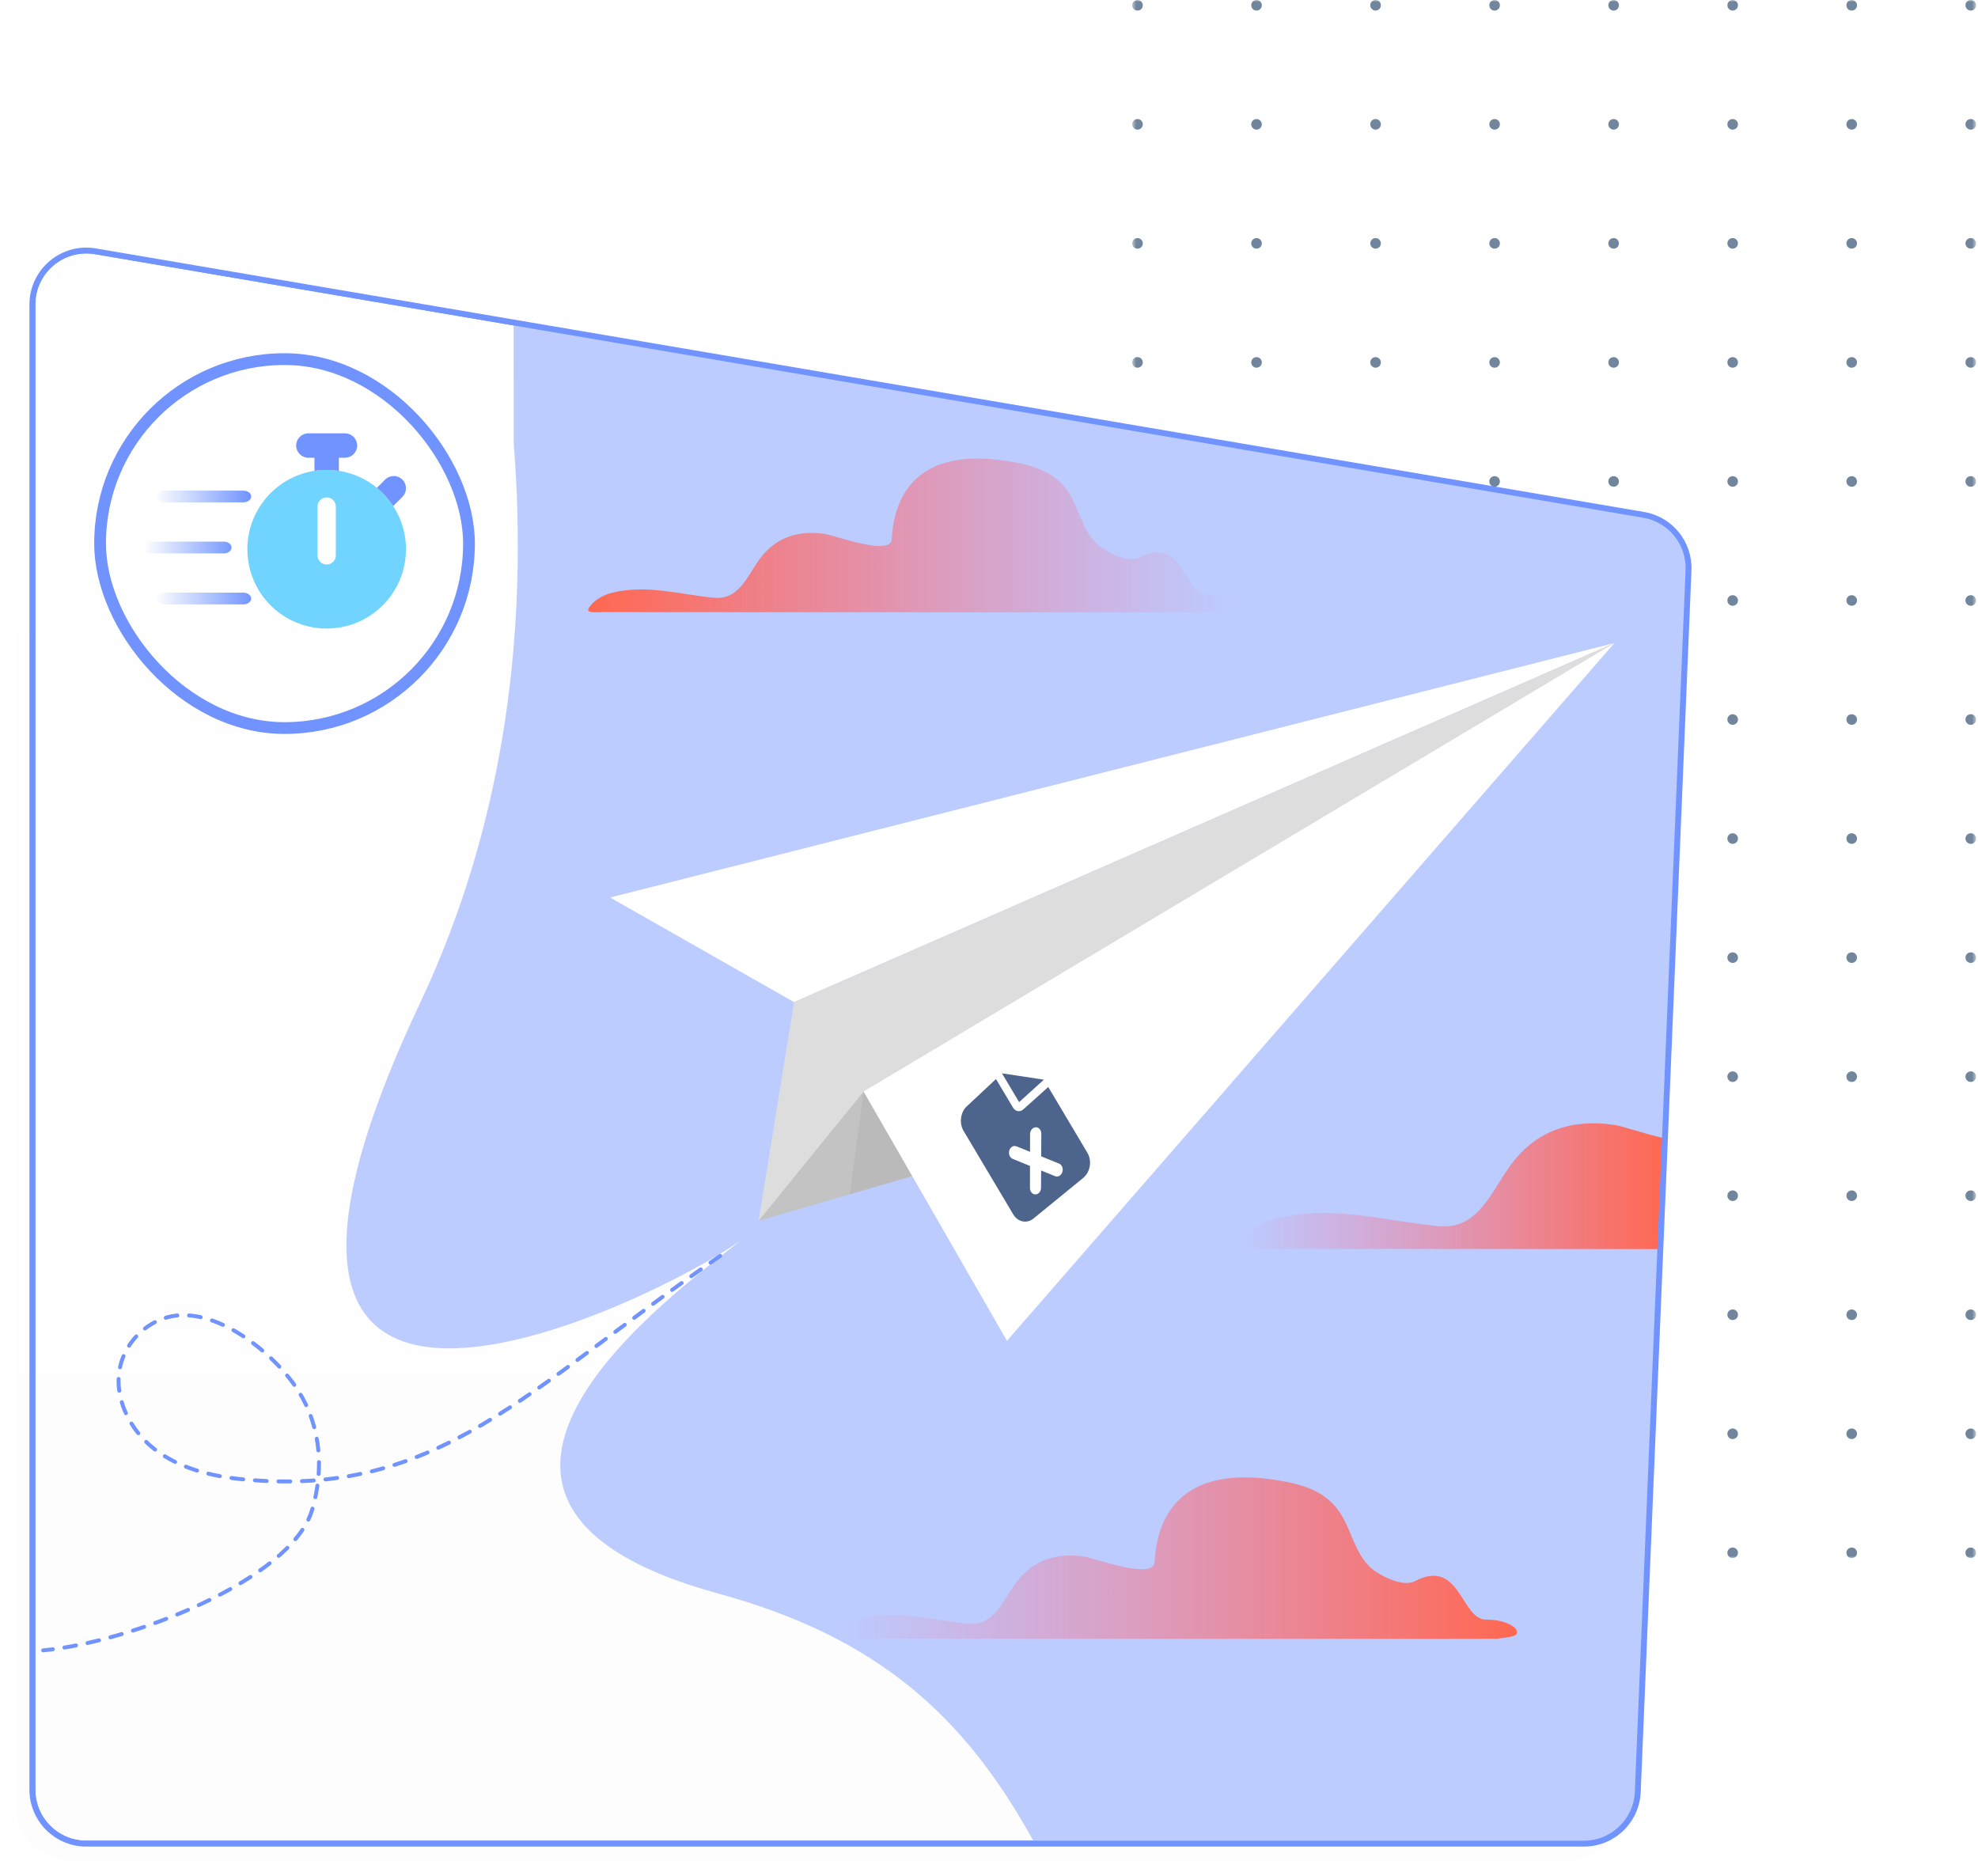 <svg width="504" height="478" viewBox="0 0 504 478" fill="none" xmlns="http://www.w3.org/2000/svg">
<g filter="url(#filter0_d_52_1139)">
<path d="M430.49 145.32L417.56 456.58C417.25 464.08 411.08 470 403.57 470H22C14.27 470 8 463.74 8 456V77.59C8 68.92 15.8 62.33 24.35 63.79L130.87 81.92L310.18 112.44L418.85 130.94C425.8 132.12 430.78 138.28 430.49 145.32Z" fill="url(#paint0_linear_52_1139)"/>
</g>
<path d="M429.99 145.29L417.06 456.56C416.76 463.79 410.81 469.5 403.57 469.5H22C14.54 469.5 8.5 463.46 8.5 456V77.58C8.5 69.22 16.02 62.87 24.27 64.27L418.77 131.42C425.47 132.56 430.28 138.5 429.99 145.29Z" stroke="#7093FF"/>
<mask id="mask0_52_1139" style="mask-type:luminance" maskUnits="userSpaceOnUse" x="288" y="0" width="216" height="397">
<path d="M503.5 0H288.49V397H503.5V0Z" fill="white"/>
</mask>
<g mask="url(#mask0_52_1139)">
<path d="M502.15 2.7C501.41 2.7 500.8 2.1 500.8 1.35C500.8 0.6 501.4 0 502.15 0C502.9 0 503.5 0.6 503.5 1.35C503.5 2.1 502.9 2.7 502.15 2.7Z" fill="#71869D"/>
<path d="M471.82 2.7C471.07 2.7 470.47 2.1 470.47 1.35C470.47 0.6 471.07 0 471.82 0C472.57 0 473.17 0.6 473.17 1.35C473.17 2.1 472.57 2.7 471.82 2.7Z" fill="#71869D"/>
<path d="M441.49 2.7C440.75 2.7 440.14 2.1 440.14 1.35C440.14 0.6 440.74 0 441.49 0C442.24 0 442.84 0.6 442.84 1.35C442.84 2.1 442.24 2.7 441.49 2.7Z" fill="#71869D"/>
<path d="M411.16 2.7C410.42 2.7 409.81 2.1 409.81 1.35C409.81 0.6 410.41 0 411.16 0C411.91 0 412.51 0.6 412.51 1.35C412.51 2.1 411.91 2.7 411.16 2.7Z" fill="#71869D"/>
<path d="M380.83 2.7C380.09 2.7 379.48 2.1 379.48 1.35C379.48 0.6 380.08 0 380.83 0C381.58 0 382.18 0.6 382.18 1.35C382.18 2.1 381.58 2.7 380.83 2.7Z" fill="#71869D"/>
<path d="M350.5 2.7C349.76 2.7 349.15 2.1 349.15 1.35C349.15 0.6 349.75 0 350.5 0C351.25 0 351.85 0.6 351.85 1.35C351.85 2.1 351.25 2.7 350.5 2.7Z" fill="#71869D"/>
<path d="M502.15 33.03C501.41 33.03 500.8 32.43 500.8 31.68C500.8 30.93 501.4 30.33 502.15 30.33C502.9 30.33 503.5 30.93 503.5 31.68C503.5 32.43 502.9 33.03 502.15 33.03Z" fill="#71869D"/>
<path d="M471.82 33.03C471.07 33.03 470.47 32.43 470.47 31.68C470.47 30.93 471.07 30.33 471.82 30.33C472.57 30.33 473.17 30.93 473.17 31.68C473.17 32.43 472.57 33.03 471.82 33.03Z" fill="#71869D"/>
<path d="M441.49 33.03C440.75 33.03 440.14 32.43 440.14 31.68C440.14 30.93 440.74 30.33 441.49 30.33C442.24 30.33 442.84 30.93 442.84 31.68C442.84 32.43 442.24 33.03 441.49 33.03Z" fill="#71869D"/>
<path d="M411.16 33.03C410.42 33.03 409.81 32.43 409.81 31.68C409.81 30.93 410.41 30.33 411.16 30.33C411.91 30.33 412.51 30.93 412.51 31.68C412.51 32.43 411.91 33.03 411.16 33.03Z" fill="#71869D"/>
<path d="M380.83 33.03C380.09 33.03 379.48 32.43 379.48 31.68C379.48 30.93 380.08 30.33 380.83 30.33C381.58 30.33 382.18 30.93 382.18 31.68C382.18 32.43 381.58 33.03 380.83 33.03Z" fill="#71869D"/>
<path d="M350.5 33.03C349.76 33.03 349.15 32.43 349.15 31.68C349.15 30.93 349.75 30.33 350.5 30.33C351.25 30.33 351.85 30.93 351.85 31.68C351.85 32.43 351.25 33.03 350.5 33.03Z" fill="#71869D"/>
<path d="M502.15 63.36C501.41 63.36 500.8 62.76 500.8 62.01C500.8 61.26 501.4 60.66 502.15 60.66C502.9 60.66 503.5 61.26 503.5 62.01C503.5 62.76 502.9 63.36 502.15 63.36Z" fill="#71869D"/>
<path d="M471.82 63.36C471.07 63.36 470.47 62.76 470.47 62.01C470.47 61.26 471.07 60.66 471.82 60.66C472.57 60.66 473.17 61.26 473.17 62.01C473.17 62.76 472.57 63.36 471.82 63.36Z" fill="#71869D"/>
<path d="M441.49 63.36C440.75 63.36 440.14 62.76 440.14 62.01C440.14 61.26 440.74 60.66 441.49 60.66C442.24 60.66 442.84 61.26 442.84 62.01C442.84 62.76 442.24 63.36 441.49 63.36Z" fill="#71869D"/>
<path d="M411.16 63.36C410.42 63.36 409.81 62.76 409.81 62.01C409.81 61.26 410.41 60.66 411.16 60.66C411.91 60.66 412.51 61.26 412.51 62.01C412.51 62.76 411.91 63.36 411.16 63.36Z" fill="#71869D"/>
<path d="M380.83 63.36C380.09 63.36 379.48 62.76 379.48 62.01C379.48 61.26 380.08 60.66 380.83 60.66C381.58 60.66 382.18 61.26 382.18 62.01C382.18 62.76 381.58 63.36 380.83 63.36Z" fill="#71869D"/>
<path d="M350.5 63.36C349.76 63.36 349.15 62.76 349.15 62.01C349.15 61.26 349.75 60.66 350.5 60.66C351.25 60.66 351.85 61.26 351.85 62.01C351.85 62.76 351.25 63.36 350.5 63.36Z" fill="#71869D"/>
<path d="M502.15 93.69C501.41 93.69 500.8 93.09 500.8 92.34C500.8 91.59 501.4 90.99 502.15 90.99C502.9 90.99 503.5 91.59 503.5 92.34C503.5 93.09 502.9 93.69 502.15 93.69Z" fill="#71869D"/>
<path d="M471.82 93.69C471.07 93.69 470.47 93.09 470.47 92.34C470.47 91.59 471.07 90.99 471.82 90.99C472.57 90.99 473.17 91.59 473.17 92.34C473.17 93.09 472.57 93.69 471.82 93.69Z" fill="#71869D"/>
<path d="M441.49 93.69C440.75 93.69 440.14 93.09 440.14 92.34C440.14 91.59 440.74 90.99 441.49 90.99C442.24 90.99 442.84 91.59 442.84 92.34C442.84 93.09 442.24 93.69 441.49 93.69Z" fill="#71869D"/>
<path d="M411.16 93.69C410.42 93.69 409.81 93.09 409.81 92.34C409.81 91.59 410.41 90.99 411.16 90.99C411.91 90.99 412.51 91.59 412.51 92.34C412.51 93.09 411.91 93.69 411.16 93.69Z" fill="#71869D"/>
<path d="M380.83 93.69C380.09 93.69 379.48 93.09 379.48 92.34C379.48 91.59 380.08 90.99 380.83 90.99C381.58 90.99 382.18 91.59 382.18 92.34C382.18 93.09 381.58 93.69 380.83 93.69Z" fill="#71869D"/>
<path d="M350.5 93.69C349.76 93.69 349.15 93.09 349.15 92.34C349.15 91.59 349.75 90.99 350.5 90.99C351.25 90.99 351.85 91.59 351.85 92.34C351.85 93.09 351.25 93.69 350.5 93.69Z" fill="#71869D"/>
<path d="M502.15 124.02C501.41 124.02 500.8 123.42 500.8 122.67C500.8 121.92 501.4 121.32 502.15 121.32C502.9 121.32 503.5 121.92 503.5 122.67C503.5 123.42 502.9 124.02 502.15 124.02Z" fill="#71869D"/>
<path d="M471.82 124.02C471.07 124.02 470.47 123.42 470.47 122.67C470.47 121.92 471.07 121.32 471.82 121.32C472.57 121.32 473.17 121.92 473.17 122.67C473.17 123.42 472.57 124.02 471.82 124.02Z" fill="#71869D"/>
<path d="M441.49 124.02C440.75 124.02 440.14 123.42 440.14 122.67C440.14 121.92 440.74 121.32 441.49 121.32C442.24 121.32 442.84 121.92 442.84 122.67C442.84 123.42 442.24 124.02 441.49 124.02Z" fill="#71869D"/>
<path d="M411.16 124.02C410.42 124.02 409.81 123.42 409.81 122.67C409.81 121.92 410.41 121.32 411.16 121.32C411.91 121.32 412.51 121.92 412.51 122.67C412.51 123.42 411.91 124.02 411.16 124.02Z" fill="#71869D"/>
<path d="M380.83 124.02C380.09 124.02 379.48 123.42 379.48 122.67C379.48 121.92 380.08 121.32 380.83 121.32C381.58 121.32 382.18 121.92 382.18 122.67C382.18 123.42 381.58 124.02 380.83 124.02Z" fill="#71869D"/>
<path d="M350.5 124.02C349.76 124.02 349.15 123.42 349.15 122.67C349.15 121.92 349.75 121.32 350.5 121.32C351.25 121.32 351.85 121.92 351.85 122.67C351.85 123.42 351.25 124.02 350.5 124.02Z" fill="#71869D"/>
<path d="M502.15 154.35C501.41 154.35 500.8 153.75 500.8 153C500.8 152.25 501.4 151.65 502.15 151.65C502.9 151.65 503.5 152.25 503.5 153C503.5 153.75 502.9 154.35 502.15 154.35Z" fill="#71869D"/>
<path d="M471.82 154.35C471.07 154.35 470.47 153.75 470.47 153C470.47 152.25 471.07 151.65 471.82 151.65C472.57 151.65 473.17 152.25 473.17 153C473.17 153.75 472.57 154.35 471.82 154.35Z" fill="#71869D"/>
<path d="M441.49 154.35C440.75 154.35 440.14 153.75 440.14 153C440.14 152.25 440.74 151.65 441.49 151.65C442.24 151.65 442.84 152.25 442.84 153C442.84 153.75 442.24 154.35 441.49 154.35Z" fill="#71869D"/>
<path d="M411.16 154.35C410.42 154.35 409.81 153.75 409.81 153C409.81 152.25 410.41 151.65 411.16 151.65C411.91 151.65 412.51 152.25 412.51 153C412.51 153.75 411.91 154.35 411.16 154.35Z" fill="#71869D"/>
<path d="M380.83 154.35C380.09 154.35 379.48 153.75 379.48 153C379.48 152.25 380.08 151.65 380.83 151.65C381.58 151.65 382.18 152.25 382.18 153C382.18 153.75 381.58 154.35 380.83 154.35Z" fill="#71869D"/>
<path d="M350.5 154.35C349.76 154.35 349.15 153.75 349.15 153C349.15 152.25 349.75 151.65 350.5 151.65C351.25 151.65 351.85 152.25 351.85 153C351.85 153.75 351.25 154.35 350.5 154.35Z" fill="#71869D"/>
<path d="M502.15 184.68C501.41 184.68 500.8 184.08 500.8 183.33C500.8 182.58 501.4 181.98 502.15 181.98C502.9 181.98 503.5 182.58 503.5 183.33C503.5 184.08 502.9 184.68 502.15 184.68Z" fill="#71869D"/>
<path d="M471.82 184.68C471.07 184.68 470.47 184.08 470.47 183.33C470.47 182.58 471.07 181.98 471.82 181.98C472.57 181.98 473.17 182.58 473.17 183.33C473.17 184.08 472.57 184.68 471.82 184.68Z" fill="#71869D"/>
<path d="M441.49 184.68C440.75 184.68 440.14 184.08 440.14 183.33C440.14 182.58 440.74 181.98 441.49 181.98C442.24 181.98 442.84 182.58 442.84 183.33C442.84 184.08 442.24 184.68 441.49 184.68Z" fill="#71869D"/>
<path d="M411.16 184.68C410.42 184.68 409.81 184.08 409.81 183.33C409.81 182.58 410.41 181.98 411.16 181.98C411.91 181.98 412.51 182.58 412.51 183.33C412.51 184.08 411.91 184.68 411.16 184.68Z" fill="#71869D"/>
<path d="M380.83 184.68C380.09 184.68 379.48 184.08 379.48 183.33C379.48 182.58 380.08 181.98 380.83 181.98C381.58 181.98 382.18 182.58 382.18 183.33C382.18 184.08 381.58 184.68 380.83 184.68Z" fill="#71869D"/>
<path d="M350.5 184.68C349.76 184.68 349.15 184.08 349.15 183.33C349.15 182.58 349.75 181.98 350.5 181.98C351.25 181.98 351.85 182.58 351.85 183.33C351.85 184.08 351.25 184.68 350.5 184.68Z" fill="#71869D"/>
<path d="M502.15 215.01C501.41 215.01 500.8 214.41 500.8 213.66C500.8 212.91 501.4 212.31 502.15 212.31C502.9 212.31 503.5 212.91 503.5 213.66C503.5 214.41 502.9 215.01 502.15 215.01Z" fill="#71869D"/>
<path d="M471.82 215.01C471.07 215.01 470.47 214.41 470.47 213.66C470.47 212.91 471.07 212.31 471.82 212.31C472.57 212.31 473.17 212.91 473.17 213.66C473.17 214.41 472.57 215.01 471.82 215.01Z" fill="#71869D"/>
<path d="M441.49 215.01C440.75 215.01 440.14 214.41 440.14 213.66C440.14 212.91 440.74 212.31 441.49 212.31C442.24 212.31 442.84 212.91 442.84 213.66C442.84 214.41 442.24 215.01 441.49 215.01Z" fill="#71869D"/>
<path d="M411.16 215.01C410.42 215.01 409.81 214.41 409.81 213.66C409.81 212.91 410.41 212.31 411.16 212.31C411.91 212.31 412.51 212.91 412.51 213.66C412.51 214.41 411.91 215.01 411.16 215.01Z" fill="#71869D"/>
<path d="M380.83 215.01C380.09 215.01 379.48 214.41 379.48 213.66C379.48 212.91 380.08 212.31 380.83 212.31C381.58 212.31 382.18 212.91 382.18 213.66C382.18 214.41 381.58 215.01 380.83 215.01Z" fill="#71869D"/>
<path d="M350.5 215.01C349.76 215.01 349.15 214.41 349.15 213.66C349.15 212.91 349.75 212.31 350.5 212.31C351.25 212.31 351.85 212.91 351.85 213.66C351.85 214.41 351.25 215.01 350.5 215.01Z" fill="#71869D"/>
<path d="M502.15 245.35C501.41 245.35 500.8 244.75 500.8 244C500.8 243.25 501.4 242.65 502.15 242.65C502.9 242.65 503.5 243.25 503.5 244C503.5 244.75 502.9 245.35 502.15 245.35Z" fill="#71869D"/>
<path d="M471.82 245.35C471.07 245.35 470.47 244.75 470.47 244C470.47 243.25 471.07 242.65 471.82 242.65C472.57 242.65 473.17 243.25 473.17 244C473.17 244.75 472.57 245.35 471.82 245.35Z" fill="#71869D"/>
<path d="M441.49 245.35C440.75 245.35 440.14 244.75 440.14 244C440.14 243.25 440.74 242.65 441.49 242.65C442.24 242.65 442.84 243.25 442.84 244C442.84 244.75 442.24 245.35 441.49 245.35Z" fill="#71869D"/>
<path d="M411.16 245.35C410.42 245.35 409.81 244.75 409.81 244C409.81 243.25 410.41 242.65 411.16 242.65C411.91 242.65 412.51 243.25 412.51 244C412.51 244.75 411.91 245.35 411.16 245.35Z" fill="#71869D"/>
<path d="M380.83 245.35C380.09 245.35 379.48 244.75 379.48 244C379.48 243.25 380.08 242.65 380.83 242.65C381.58 242.65 382.18 243.25 382.18 244C382.18 244.75 381.58 245.35 380.83 245.35Z" fill="#71869D"/>
<path d="M350.5 245.35C349.76 245.35 349.15 244.75 349.15 244C349.15 243.25 349.75 242.65 350.5 242.65C351.25 242.65 351.85 243.25 351.85 244C351.85 244.75 351.25 245.35 350.5 245.35Z" fill="#71869D"/>
<path d="M502.15 275.68C501.41 275.68 500.8 275.08 500.8 274.33C500.8 273.58 501.4 272.98 502.15 272.98C502.9 272.98 503.5 273.58 503.5 274.33C503.5 275.08 502.9 275.68 502.15 275.68Z" fill="#71869D"/>
<path d="M471.82 275.68C471.07 275.68 470.47 275.08 470.47 274.33C470.47 273.58 471.07 272.98 471.82 272.98C472.57 272.98 473.17 273.58 473.17 274.33C473.17 275.08 472.57 275.68 471.82 275.68Z" fill="#71869D"/>
<path d="M441.49 275.68C440.75 275.68 440.14 275.08 440.14 274.33C440.14 273.58 440.74 272.98 441.49 272.98C442.24 272.98 442.84 273.58 442.84 274.33C442.84 275.08 442.24 275.68 441.49 275.68Z" fill="#71869D"/>
<path d="M411.16 275.68C410.42 275.68 409.81 275.08 409.81 274.33C409.81 273.58 410.41 272.98 411.16 272.98C411.91 272.98 412.51 273.58 412.51 274.33C412.51 275.08 411.91 275.68 411.16 275.68Z" fill="#71869D"/>
<path d="M380.83 275.68C380.09 275.68 379.48 275.08 379.48 274.33C379.48 273.58 380.08 272.98 380.83 272.98C381.58 272.98 382.18 273.58 382.18 274.33C382.18 275.08 381.58 275.68 380.83 275.68Z" fill="#71869D"/>
<path d="M350.5 275.68C349.76 275.68 349.15 275.08 349.15 274.33C349.15 273.58 349.75 272.98 350.5 272.98C351.25 272.98 351.85 273.58 351.85 274.33C351.85 275.08 351.25 275.68 350.5 275.68Z" fill="#71869D"/>
<path d="M502.15 306.01C501.41 306.01 500.8 305.41 500.8 304.66C500.8 303.91 501.4 303.31 502.15 303.31C502.9 303.31 503.5 303.91 503.5 304.66C503.5 305.41 502.9 306.01 502.15 306.01Z" fill="#71869D"/>
<path d="M471.82 306.01C471.07 306.01 470.47 305.41 470.47 304.66C470.47 303.91 471.07 303.31 471.82 303.31C472.57 303.31 473.17 303.91 473.17 304.66C473.17 305.41 472.57 306.01 471.82 306.01Z" fill="#71869D"/>
<path d="M441.49 306.01C440.75 306.01 440.14 305.41 440.14 304.66C440.14 303.91 440.74 303.31 441.49 303.31C442.24 303.31 442.84 303.91 442.84 304.66C442.84 305.41 442.24 306.01 441.49 306.01Z" fill="#71869D"/>
<path d="M411.16 306.01C410.42 306.01 409.81 305.41 409.81 304.66C409.81 303.91 410.41 303.31 411.16 303.31C411.91 303.31 412.51 303.91 412.51 304.66C412.51 305.41 411.91 306.01 411.16 306.01Z" fill="#71869D"/>
<path d="M380.83 306.01C380.09 306.01 379.48 305.41 379.48 304.66C379.48 303.91 380.08 303.31 380.83 303.31C381.58 303.31 382.18 303.91 382.18 304.66C382.18 305.41 381.58 306.01 380.83 306.01Z" fill="#71869D"/>
<path d="M350.5 306.01C349.76 306.01 349.15 305.41 349.15 304.66C349.15 303.91 349.75 303.31 350.5 303.31C351.25 303.31 351.85 303.91 351.85 304.66C351.85 305.41 351.25 306.01 350.5 306.01Z" fill="#71869D"/>
<path d="M320.17 2.7C319.43 2.7 318.82 2.1 318.82 1.35C318.82 0.6 319.42 0 320.17 0C320.92 0 321.52 0.6 321.52 1.35C321.52 2.1 320.92 2.7 320.17 2.7Z" fill="#71869D"/>
<path d="M289.84 2.7C289.1 2.7 288.49 2.1 288.49 1.35C288.49 0.6 289.09 0 289.84 0C290.59 0 291.19 0.6 291.19 1.35C291.19 2.1 290.59 2.7 289.84 2.7Z" fill="#71869D"/>
<path d="M320.17 33.03C319.43 33.03 318.82 32.43 318.82 31.68C318.82 30.93 319.42 30.33 320.17 30.33C320.92 30.33 321.52 30.93 321.52 31.68C321.52 32.43 320.92 33.03 320.17 33.03Z" fill="#71869D"/>
<path d="M289.84 33.03C289.1 33.03 288.49 32.43 288.49 31.68C288.49 30.93 289.09 30.33 289.84 30.33C290.59 30.33 291.19 30.93 291.19 31.68C291.19 32.43 290.59 33.03 289.84 33.03Z" fill="#71869D"/>
<path d="M320.17 63.36C319.43 63.36 318.82 62.76 318.82 62.01C318.82 61.26 319.42 60.66 320.17 60.66C320.92 60.66 321.52 61.26 321.52 62.01C321.52 62.76 320.92 63.36 320.17 63.36Z" fill="#71869D"/>
<path d="M289.84 63.36C289.1 63.36 288.49 62.76 288.49 62.01C288.49 61.26 289.09 60.66 289.84 60.66C290.59 60.66 291.19 61.26 291.19 62.01C291.19 62.76 290.59 63.36 289.84 63.36Z" fill="#71869D"/>
<path d="M320.17 93.69C319.43 93.69 318.82 93.09 318.82 92.34C318.82 91.59 319.42 90.99 320.17 90.99C320.92 90.99 321.52 91.59 321.52 92.34C321.52 93.09 320.92 93.69 320.17 93.69Z" fill="#71869D"/>
<path d="M289.84 93.69C289.1 93.69 288.49 93.09 288.49 92.34C288.49 91.59 289.09 90.99 289.84 90.99C290.59 90.99 291.19 91.59 291.19 92.34C291.19 93.09 290.59 93.69 289.84 93.69Z" fill="#71869D"/>
<path d="M320.17 124.02C319.43 124.02 318.82 123.42 318.82 122.67C318.82 121.92 319.42 121.32 320.17 121.32C320.92 121.32 321.52 121.92 321.52 122.67C321.52 123.42 320.92 124.02 320.17 124.02Z" fill="#71869D"/>
<path d="M289.84 124.02C289.1 124.02 288.49 123.42 288.49 122.67C288.49 121.92 289.09 121.32 289.84 121.32C290.59 121.32 291.19 121.92 291.19 122.67C291.19 123.42 290.59 124.02 289.84 124.02Z" fill="#71869D"/>
<path d="M320.17 154.35C319.43 154.35 318.82 153.75 318.82 153C318.82 152.25 319.42 151.65 320.17 151.65C320.92 151.65 321.52 152.25 321.52 153C321.52 153.75 320.92 154.35 320.17 154.35Z" fill="#71869D"/>
<path d="M289.84 154.35C289.1 154.35 288.49 153.75 288.49 153C288.49 152.25 289.09 151.65 289.84 151.65C290.59 151.65 291.19 152.25 291.19 153C291.19 153.75 290.59 154.35 289.84 154.35Z" fill="#71869D"/>
<path d="M320.17 184.68C319.43 184.68 318.82 184.08 318.82 183.33C318.82 182.58 319.42 181.98 320.17 181.98C320.92 181.98 321.52 182.58 321.52 183.33C321.52 184.08 320.92 184.68 320.17 184.68Z" fill="#71869D"/>
<path d="M289.84 184.68C289.1 184.68 288.49 184.08 288.49 183.33C288.49 182.58 289.09 181.98 289.84 181.98C290.59 181.98 291.19 182.58 291.19 183.33C291.19 184.08 290.59 184.68 289.84 184.68Z" fill="#71869D"/>
<path d="M320.17 215.01C319.43 215.01 318.82 214.41 318.82 213.66C318.82 212.91 319.42 212.31 320.17 212.31C320.92 212.31 321.52 212.91 321.52 213.66C321.52 214.41 320.92 215.01 320.17 215.01Z" fill="#71869D"/>
<path d="M289.84 215.01C289.1 215.01 288.49 214.41 288.49 213.66C288.49 212.91 289.09 212.31 289.84 212.31C290.59 212.31 291.19 212.91 291.19 213.66C291.19 214.41 290.59 215.01 289.84 215.01Z" fill="#71869D"/>
<path d="M320.17 245.35C319.43 245.35 318.82 244.75 318.82 244C318.82 243.25 319.42 242.65 320.17 242.65C320.92 242.65 321.52 243.25 321.52 244C321.52 244.75 320.92 245.35 320.17 245.35Z" fill="#71869D"/>
<path d="M289.84 245.35C289.1 245.35 288.49 244.75 288.49 244C288.49 243.25 289.09 242.65 289.84 242.65C290.59 242.65 291.19 243.25 291.19 244C291.19 244.75 290.59 245.35 289.84 245.35Z" fill="#71869D"/>
<path d="M320.17 275.68C319.43 275.68 318.82 275.08 318.82 274.33C318.82 273.58 319.42 272.98 320.17 272.98C320.92 272.98 321.52 273.58 321.52 274.33C321.52 275.08 320.92 275.68 320.17 275.68Z" fill="#71869D"/>
<path d="M289.84 275.68C289.1 275.68 288.49 275.08 288.49 274.33C288.49 273.58 289.09 272.98 289.84 272.98C290.59 272.98 291.19 273.58 291.19 274.33C291.19 275.08 290.59 275.68 289.84 275.68Z" fill="#71869D"/>
<path d="M320.17 306.01C319.43 306.01 318.82 305.41 318.82 304.66C318.82 303.91 319.42 303.31 320.17 303.31C320.92 303.31 321.52 303.91 321.52 304.66C321.52 305.41 320.92 306.01 320.17 306.01Z" fill="#71869D"/>
<path d="M289.84 306.01C289.1 306.01 288.49 305.41 288.49 304.66C288.49 303.91 289.09 303.31 289.84 303.31C290.59 303.31 291.19 303.91 291.19 304.66C291.19 305.41 290.59 306.01 289.84 306.01Z" fill="#71869D"/>
<path d="M502.15 336.34C501.41 336.34 500.8 335.74 500.8 334.99C500.8 334.24 501.4 333.64 502.15 333.64C502.9 333.64 503.5 334.24 503.5 334.99C503.5 335.74 502.9 336.34 502.15 336.34Z" fill="#71869D"/>
<path d="M471.82 336.34C471.07 336.34 470.47 335.74 470.47 334.99C470.47 334.24 471.07 333.64 471.82 333.64C472.57 333.64 473.17 334.24 473.17 334.99C473.17 335.74 472.57 336.34 471.82 336.34Z" fill="#71869D"/>
<path d="M441.49 336.34C440.75 336.34 440.14 335.74 440.14 334.99C440.14 334.24 440.74 333.64 441.49 333.64C442.24 333.64 442.84 334.24 442.84 334.99C442.84 335.74 442.24 336.34 441.49 336.34Z" fill="#71869D"/>
<path d="M411.16 336.34C410.42 336.34 409.81 335.74 409.81 334.99C409.81 334.24 410.41 333.64 411.16 333.64C411.91 333.64 412.51 334.24 412.51 334.99C412.51 335.74 411.91 336.34 411.16 336.34Z" fill="#71869D"/>
<path d="M380.83 336.34C380.09 336.34 379.48 335.74 379.48 334.99C379.48 334.24 380.08 333.64 380.83 333.64C381.58 333.64 382.18 334.24 382.18 334.99C382.18 335.74 381.58 336.34 380.83 336.34Z" fill="#71869D"/>
<path d="M350.5 336.34C349.76 336.34 349.15 335.74 349.15 334.99C349.15 334.24 349.75 333.64 350.5 333.64C351.25 333.64 351.85 334.24 351.85 334.99C351.85 335.74 351.25 336.34 350.5 336.34Z" fill="#71869D"/>
<path d="M502.15 366.67C501.41 366.67 500.8 366.07 500.8 365.32C500.8 364.57 501.4 363.97 502.15 363.97C502.9 363.97 503.5 364.57 503.5 365.32C503.5 366.07 502.9 366.67 502.15 366.67Z" fill="#71869D"/>
<path d="M471.82 366.67C471.07 366.67 470.47 366.07 470.47 365.32C470.47 364.57 471.07 363.97 471.82 363.97C472.57 363.97 473.17 364.57 473.17 365.32C473.17 366.07 472.57 366.67 471.82 366.67Z" fill="#71869D"/>
<path d="M441.49 366.67C440.75 366.67 440.14 366.07 440.14 365.32C440.14 364.57 440.74 363.97 441.49 363.97C442.24 363.97 442.84 364.57 442.84 365.32C442.84 366.07 442.24 366.67 441.49 366.67Z" fill="#71869D"/>
<path d="M411.16 366.67C410.42 366.67 409.81 366.07 409.81 365.32C409.81 364.57 410.41 363.97 411.16 363.97C411.91 363.97 412.51 364.57 412.51 365.32C412.51 366.07 411.91 366.67 411.16 366.67Z" fill="#71869D"/>
<path d="M380.83 366.67C380.09 366.67 379.48 366.07 379.48 365.32C379.48 364.57 380.08 363.97 380.83 363.97C381.58 363.97 382.18 364.57 382.18 365.32C382.18 366.07 381.58 366.67 380.83 366.67Z" fill="#71869D"/>
<path d="M350.5 366.67C349.76 366.67 349.15 366.07 349.15 365.32C349.15 364.57 349.75 363.97 350.5 363.97C351.25 363.97 351.85 364.57 351.85 365.32C351.85 366.07 351.25 366.67 350.5 366.67Z" fill="#71869D"/>
<path d="M502.15 397C501.41 397 500.8 396.4 500.8 395.65C500.8 394.9 501.4 394.3 502.15 394.3C502.9 394.3 503.5 394.9 503.5 395.65C503.5 396.4 502.9 397 502.15 397Z" fill="#71869D"/>
<path d="M471.82 397C471.07 397 470.47 396.4 470.47 395.65C470.47 394.9 471.07 394.3 471.82 394.3C472.57 394.3 473.17 394.9 473.17 395.65C473.17 396.4 472.57 397 471.82 397Z" fill="#71869D"/>
<path d="M441.49 397C440.75 397 440.14 396.4 440.14 395.65C440.14 394.9 440.74 394.3 441.49 394.3C442.24 394.3 442.84 394.9 442.84 395.65C442.84 396.4 442.24 397 441.49 397Z" fill="#71869D"/>
<path d="M411.16 397C410.42 397 409.81 396.4 409.81 395.65C409.81 394.9 410.41 394.3 411.16 394.3C411.91 394.3 412.51 394.9 412.51 395.65C412.51 396.4 411.91 397 411.16 397Z" fill="#71869D"/>
<path d="M380.83 397C380.09 397 379.48 396.4 379.48 395.65C379.48 394.9 380.08 394.3 380.83 394.3C381.58 394.3 382.18 394.9 382.18 395.65C382.18 396.4 381.58 397 380.83 397Z" fill="#71869D"/>
<path d="M350.5 397C349.76 397 349.15 396.4 349.15 395.65C349.15 394.9 349.75 394.3 350.5 394.3C351.25 394.3 351.85 394.9 351.85 395.65C351.85 396.4 351.25 397 350.5 397Z" fill="#71869D"/>
<path d="M320.17 336.34C319.43 336.34 318.82 335.74 318.82 334.99C318.82 334.24 319.42 333.64 320.17 333.64C320.92 333.64 321.52 334.24 321.52 334.99C321.52 335.74 320.92 336.34 320.17 336.34Z" fill="#71869D"/>
<path d="M289.84 336.34C289.1 336.34 288.49 335.74 288.49 334.99C288.49 334.24 289.09 333.64 289.84 333.64C290.59 333.64 291.19 334.24 291.19 334.99C291.19 335.74 290.59 336.34 289.84 336.34Z" fill="#71869D"/>
<path d="M320.17 366.67C319.43 366.67 318.82 366.07 318.82 365.32C318.82 364.57 319.42 363.97 320.17 363.97C320.92 363.97 321.52 364.57 321.52 365.32C321.52 366.07 320.92 366.67 320.17 366.67Z" fill="#71869D"/>
<path d="M289.84 366.67C289.1 366.67 288.49 366.07 288.49 365.32C288.49 364.57 289.09 363.97 289.84 363.97C290.59 363.97 291.19 364.57 291.19 365.32C291.19 366.07 290.59 366.67 289.84 366.67Z" fill="#71869D"/>
<path d="M320.17 397C319.43 397 318.82 396.4 318.82 395.65C318.82 394.9 319.42 394.3 320.17 394.3C320.92 394.3 321.52 394.9 321.52 395.65C321.52 396.4 320.92 397 320.17 397Z" fill="#71869D"/>
<path d="M289.84 397C289.1 397 288.49 396.4 288.49 395.65C288.49 394.9 289.09 394.3 289.84 394.3C290.59 394.3 291.19 394.9 291.19 395.65C291.19 396.4 290.59 397 289.84 397Z" fill="#71869D"/>
</g>
<path d="M430.49 145.32L424.47 290.14L423.31 318.26L417.56 456.58C417.25 464.08 411.08 470 403.57 470H263.83C263.74 469.83 263.65 469.67 263.56 469.5C246.06 437.53 223.92 417.2 183.01 406.02C93.17 381.47 180.57 323.55 189.14 315.64C178.81 324.74 38.62 400.57 106.98 255.69C129.43 208.12 134.47 158.5 130.9 112.94C130.9 112.84 130.88 95.84 130.87 81.92L310.18 112.44L418.85 130.94C425.8 132.12 430.78 138.28 430.49 145.32Z" fill="#BCCCFF"/>
<path style="mix-blend-mode:color-dodge" d="M424.47 290.14L423.31 318.26C369.72 318.24 322.01 318.2 322.01 318.2C316.22 318.39 314.03 318.54 317.07 315.08C319.08 312.79 322.59 311.03 325.52 310.35C339.97 306.96 352.96 311.18 366.66 312.42C376.65 313.33 379.92 303.65 385 296.75C391.54 287.88 400.8 285 411.56 286.65C413.19 286.9 418.8 288.8 424.47 290.14Z" fill="url(#paint1_linear_52_1139)"/>
<path d="M411.36 163.84L155.46 228.68L202.33 255.33L411.36 163.84Z" fill="white"/>
<path d="M411.36 163.84L202.33 255.33L193.29 311.07L411.36 163.84Z" fill="#DDDDDD"/>
<path d="M220.05 278.11L193.29 311.07L232.53 299.61L220.05 278.11Z" fill="#C3C3C3"/>
<path style="mix-blend-mode:multiply" d="M220.05 278.11L216.52 304.29L232.53 299.61L220.05 278.11Z" fill="#BABABA"/>
<path d="M256.58 341.63L220.05 278.11L411.36 163.84L256.58 341.63Z" fill="white"/>
<path d="M246.32 281.9C244.71 283.4 244.36 286.2 245.53 288.16L258.18 309.42C259.34 311.37 261.64 311.86 263.33 310.48L275.99 300.14C277.8 298.66 278.3 295.78 277.07 293.72L267.1 276.96L260.76 282.65C259.9 283.42 258.72 283.23 258.12 282.22L253.78 274.93L246.32 281.91V281.9ZM255.31 273.49L259.67 280.81L265.99 275.09L255.31 273.48V273.49ZM258.96 292.06L262.46 293.48V288.99C262.47 288.04 263.12 287.25 263.9 287.22C264.69 287.19 265.34 287.93 265.33 288.88L265.3 294.63L269.85 296.47C270.6 296.78 270.98 297.74 270.69 298.63C270.4 299.52 269.57 299.99 268.83 299.68L265.28 298.23L265.26 302.65C265.26 303.57 264.62 304.32 263.84 304.33C263.06 304.34 262.43 303.6 262.44 302.69V297.07L258.01 295.26C257.29 294.96 256.91 294.02 257.17 293.14C257.43 292.26 258.23 291.78 258.96 292.08V292.06Z" fill="#4D648D"/>
<path d="M8 77.59V456C8 463.74 14.27 470 22 470H403.57C411.08 470 417.25 464.08 417.56 456.58L430.49 145.32C430.78 138.28 425.8 132.12 418.85 130.94L310.18 112.44L24.35 63.79C15.8 62.33 8 68.92 8 77.59Z" stroke="#7093FF" stroke-miterlimit="10"/>
<path d="M429.99 145.29L417.06 456.56C416.76 463.79 410.81 469.5 403.57 469.5H22C14.54 469.5 8.5 463.46 8.5 456V77.58C8.5 69.22 16.02 62.87 24.27 64.27L418.77 131.42C425.47 132.56 430.28 138.5 429.99 145.29Z" stroke="#7093FF"/>
<path d="M183.5 320C134.18 353.94 111.58 381.8 61.75 376.91C53.75 376.12 45.6 374.1 39.26 369.15C32.93 364.2 28.8 355.83 30.66 348.01C32.07 342.1 36.91 337.14 42.78 335.6C54.71 332.46 69.95 344.78 75.98 354.32C81.8 363.52 82.59 374.47 79.51 384.76C74.19 402.58 33.04 418.49 11 420.5" stroke="#7093FF" stroke-linecap="round" stroke-linejoin="round" stroke-dasharray="3 3"/>
<path style="mix-blend-mode:color-dodge" d="M386.32 416.47C387.59 415.01 383.59 412.57 378.77 412.68C372.19 412.83 372.19 396.74 360.44 402.9C357.38 404.49 351.38 401.4 349.15 399.34C349.01 399.21 348.87 399.07 348.73 398.93C345.09 395.08 344.29 389.85 341.5 385.53C337.8 379.79 331.63 378.13 325.19 377.11C298.4 372.88 294.64 389.4 294.17 398.06C293.92 402.63 278.79 397 276.42 396.63C269.29 395.53 263.16 397.44 258.82 403.32C255.45 407.89 253.29 414.3 246.67 413.7C237.59 412.88 228.99 410.08 219.41 412.32C217.47 412.77 215.15 413.94 213.81 415.46C211.8 417.75 213.25 417.65 217.09 417.52C217.09 417.52 380.36 417.65 381.58 417.52C384.38 417.227 385.96 416.877 386.32 416.47Z" fill="url(#paint2_linear_52_1139)"/>
<path style="mix-blend-mode:color-dodge" d="M314.94 154.96C316.15 153.57 312.34 151.24 307.75 151.35C301.49 151.49 301.49 136.18 290.3 142.04C287.39 143.56 281.67 140.61 279.56 138.65C279.42 138.52 279.29 138.39 279.16 138.25C275.7 134.58 274.93 129.61 272.28 125.49C268.76 120.03 262.88 118.45 256.75 117.48C231.25 113.45 227.67 129.17 227.22 137.42C226.98 141.77 212.58 136.41 210.32 136.06C203.53 135.02 197.69 136.83 193.57 142.43C190.37 146.78 188.31 152.88 182.01 152.31C173.37 151.53 165.18 148.86 156.06 151C154.22 151.43 152 152.54 150.73 153.99C148.82 156.17 150.2 156.07 153.85 155.96C153.85 155.96 309.24 156.08 310.41 155.96C313.077 155.68 314.58 155.347 314.92 154.96H314.94Z" fill="url(#paint3_linear_52_1139)"/>
<rect x="25.5" y="91.5" width="94" height="94" rx="47" fill="white" stroke="#7093FF" stroke-width="3"/>
<path fill-rule="evenodd" clip-rule="evenodd" d="M40 126.5C40 125.672 40.895 125 42 125H62C63.105 125 64 125.672 64 126.5C64 127.328 63.105 128 62 128H42C40.895 128 40 127.328 40 126.5Z" fill="url(#paint4_linear_52_1139)"/>
<path fill-rule="evenodd" clip-rule="evenodd" d="M36 139.5C36 138.672 36.858 138 37.917 138H57.083C58.142 138 59 138.672 59 139.5C59 140.328 58.142 141 57.083 141H37.917C36.858 141 36 140.328 36 139.5Z" fill="url(#paint5_linear_52_1139)"/>
<path fill-rule="evenodd" clip-rule="evenodd" d="M40 152.5C40 151.672 40.895 151 42 151H62C63.105 151 64 151.672 64 152.5C64 153.328 63.105 154 62 154H42C40.895 154 40 153.328 40 152.5Z" fill="url(#paint6_linear_52_1139)"/>
<path d="M103.438 139.596C103.438 139.572 103.438 139.549 103.437 139.526C103.437 139.434 103.434 139.341 103.431 139.25C103.425 139.082 103.417 138.915 103.407 138.749C103.403 138.672 103.399 138.596 103.393 138.52C103.39 138.477 103.387 138.433 103.383 138.389C103.383 138.381 103.382 138.375 103.381 138.368C103.374 138.266 103.366 138.164 103.356 138.062C103.345 137.95 103.335 137.838 103.322 137.727C103.308 137.603 103.295 137.481 103.278 137.359C103.273 137.315 103.267 137.27 103.261 137.225C103.252 137.154 103.242 137.082 103.231 137.012C103.227 136.982 103.223 136.952 103.218 136.922C103.204 136.83 103.19 136.737 103.174 136.645C103.157 136.538 103.138 136.432 103.119 136.327C103.109 136.266 103.097 136.207 103.087 136.147C103.082 136.123 103.077 136.097 103.071 136.072C103.043 135.922 103.013 135.773 102.98 135.625C102.962 135.542 102.944 135.461 102.925 135.379C102.888 135.217 102.848 135.055 102.806 134.894C102.789 134.826 102.771 134.759 102.754 134.692C102.744 134.657 102.735 134.622 102.725 134.588C102.709 134.529 102.692 134.47 102.676 134.412C102.63 134.251 102.584 134.092 102.534 133.935C102.461 133.697 102.383 133.461 102.3 133.228C102.273 133.151 102.244 133.073 102.216 132.995C102.161 132.84 102.102 132.686 102.04 132.534C102.01 132.457 101.98 132.381 101.949 132.305C101.887 132.153 101.823 132.001 101.757 131.852C101.728 131.785 101.698 131.718 101.668 131.651C101.656 131.624 101.644 131.597 101.631 131.57C101.606 131.514 101.581 131.459 101.555 131.404C101.517 131.322 101.478 131.24 101.438 131.159C101.408 131.097 101.378 131.035 101.347 130.972C101.344 130.966 101.34 130.959 101.336 130.952C101.302 130.883 101.268 130.814 101.233 130.746C101.185 130.654 101.138 130.561 101.088 130.47C101.034 130.367 100.979 130.265 100.922 130.163C100.911 130.141 100.898 130.119 100.885 130.097C100.839 130.014 100.791 129.932 100.744 129.85C100.567 129.543 100.381 129.242 100.188 128.946H100.189C99.049 127.189 97.643 125.623 96.029 124.302C95.939 124.227 95.848 124.154 95.755 124.081C95.677 124.019 95.598 123.958 95.518 123.897C95.516 123.895 95.514 123.893 95.511 123.891C95.43 123.83 95.348 123.767 95.267 123.707C95.172 123.636 95.076 123.566 94.979 123.497C94.898 123.439 94.816 123.381 94.733 123.324C94.723 123.316 94.711 123.308 94.699 123.301C94.615 123.242 94.529 123.184 94.444 123.127C94.271 123.012 94.097 122.899 93.92 122.789C93.861 122.752 93.802 122.715 93.743 122.678C93.728 122.67 93.712 122.661 93.698 122.651C93.634 122.612 93.569 122.574 93.504 122.535C93.364 122.452 93.223 122.371 93.081 122.293C93.021 122.259 92.96 122.226 92.9 122.193C92.884 122.183 92.866 122.174 92.85 122.165C92.66 122.062 92.47 121.963 92.276 121.867C92.169 121.813 92.059 121.758 91.949 121.707C91.933 121.699 91.918 121.691 91.902 121.684C91.855 121.661 91.806 121.639 91.759 121.616C91.714 121.596 91.67 121.576 91.626 121.555C91.597 121.542 91.569 121.529 91.541 121.517C91.528 121.51 91.516 121.505 91.502 121.5C91.454 121.477 91.405 121.455 91.356 121.435C91.317 121.417 91.279 121.401 91.24 121.384C91.226 121.377 91.213 121.372 91.199 121.366C91.125 121.334 91.051 121.303 90.977 121.272C90.956 121.264 90.936 121.255 90.916 121.247C90.863 121.225 90.81 121.203 90.757 121.182C90.736 121.173 90.714 121.165 90.693 121.157C90.664 121.145 90.635 121.134 90.604 121.122C90.449 121.061 90.293 121.002 90.136 120.946C90.074 120.923 90.011 120.9 89.948 120.878C89.918 120.866 89.886 120.856 89.855 120.846C89.799 120.827 89.744 120.807 89.687 120.789C89.602 120.759 89.516 120.731 89.431 120.704C89.371 120.684 89.311 120.665 89.252 120.648C89.176 120.623 89.099 120.6 89.023 120.578C88.948 120.555 88.874 120.533 88.799 120.512C88.706 120.486 88.613 120.459 88.519 120.434C88.239 120.357 87.955 120.287 87.669 120.224C87.566 120.201 87.463 120.178 87.36 120.157C87.177 120.118 86.992 120.083 86.807 120.05C86.71 120.034 86.613 120.017 86.516 120.001C86.431 119.987 86.344 119.974 86.258 119.96C86.238 119.957 86.219 119.954 86.199 119.952C86.11 119.939 86.021 119.926 85.93 119.914C85.833 119.901 85.734 119.889 85.636 119.877C85.546 119.867 85.456 119.856 85.365 119.847C85.345 119.844 85.325 119.842 85.306 119.841C85.236 119.834 85.165 119.827 85.095 119.82C85.052 119.816 85.01 119.812 84.968 119.809C84.904 119.803 84.841 119.799 84.778 119.794C84.739 119.791 84.7 119.788 84.661 119.786C84.597 119.781 84.533 119.776 84.469 119.773C84.275 119.761 84.081 119.752 83.884 119.746C83.776 119.742 83.668 119.739 83.56 119.738C83.452 119.736 83.343 119.735 83.234 119.735C83.146 119.735 83.058 119.736 82.97 119.737C82.901 119.738 82.832 119.739 82.763 119.741C82.738 119.741 82.712 119.742 82.685 119.743C82.605 119.745 82.524 119.747 82.443 119.751C82.357 119.754 82.269 119.758 82.182 119.763C82.11 119.766 82.039 119.77 81.968 119.774C81.927 119.777 81.885 119.78 81.843 119.783C81.789 119.786 81.735 119.79 81.682 119.795C81.601 119.801 81.519 119.807 81.439 119.814C81.341 119.823 81.243 119.833 81.144 119.842C81.058 119.851 80.972 119.861 80.887 119.871C80.835 119.876 80.784 119.882 80.734 119.889C80.565 119.909 80.398 119.932 80.232 119.957C80.147 119.97 80.061 119.983 79.977 119.997C79.888 120.01 79.801 120.026 79.713 120.042C79.701 120.043 79.688 120.045 79.676 120.047C79.597 120.062 79.518 120.076 79.439 120.092C78.85 120.203 78.269 120.341 77.698 120.503C77.61 120.528 77.521 120.554 77.432 120.581C77.421 120.584 77.411 120.588 77.399 120.59C77.265 120.631 77.131 120.673 76.998 120.717C76.972 120.725 76.945 120.733 76.919 120.742C76.84 120.767 76.761 120.794 76.682 120.822C76.603 120.848 76.524 120.876 76.445 120.904C76.376 120.929 76.307 120.954 76.238 120.98C76.184 120.999 76.129 121.019 76.076 121.04C75.987 121.073 75.898 121.108 75.81 121.143C75.748 121.168 75.685 121.192 75.624 121.218C75.51 121.264 75.396 121.311 75.283 121.36C75.196 121.397 75.109 121.435 75.022 121.474C74.935 121.512 74.85 121.551 74.763 121.591C74.685 121.627 74.605 121.665 74.526 121.703C74.35 121.786 74.174 121.874 74 121.964C73.916 122.007 73.833 122.051 73.749 122.095C73.517 122.218 73.288 122.346 73.061 122.478C73.044 122.489 73.027 122.499 73.01 122.508C72.967 122.534 72.924 122.559 72.882 122.584C72.753 122.662 72.624 122.74 72.496 122.821C72.43 122.863 72.364 122.905 72.298 122.947C72.295 122.949 72.291 122.951 72.286 122.954C72.199 123.011 72.113 123.067 72.026 123.125C71.82 123.263 71.615 123.406 71.412 123.552C71.396 123.563 71.379 123.576 71.363 123.588C71.346 123.6 71.328 123.614 71.311 123.627C71.257 123.665 71.204 123.704 71.151 123.744C71.146 123.747 71.141 123.751 71.137 123.755C71.1 123.782 71.063 123.81 71.026 123.838C70.988 123.866 70.95 123.896 70.913 123.925C70.867 123.961 70.82 123.997 70.773 124.034C70.767 124.037 70.763 124.041 70.758 124.045C70.718 124.076 70.678 124.108 70.638 124.14C70.606 124.166 70.574 124.191 70.542 124.217L70.51 124.243C70.493 124.255 70.477 124.269 70.46 124.283C70.438 124.301 70.415 124.319 70.392 124.34C70.384 124.346 70.375 124.353 70.367 124.36C70.33 124.39 70.294 124.42 70.258 124.45C70.173 124.522 70.087 124.595 70.003 124.669C69.985 124.684 69.969 124.698 69.952 124.713C69.93 124.732 69.909 124.751 69.886 124.771C69.832 124.819 69.777 124.867 69.723 124.916C69.716 124.922 69.709 124.928 69.703 124.934C69.685 124.95 69.668 124.965 69.65 124.982C69.626 125.003 69.603 125.025 69.579 125.047C69.56 125.063 69.541 125.081 69.522 125.099C69.49 125.129 69.457 125.159 69.425 125.19C69.409 125.203 69.395 125.218 69.379 125.232C69.324 125.284 69.269 125.336 69.215 125.389C69.188 125.414 69.161 125.44 69.134 125.467C69.112 125.488 69.091 125.509 69.068 125.533C69.061 125.538 69.055 125.544 69.049 125.551C68.973 125.625 68.898 125.7 68.824 125.776C68.821 125.778 68.819 125.78 68.817 125.783C68.771 125.83 68.725 125.877 68.68 125.924C68.605 126.002 68.53 126.08 68.457 126.159C68.435 126.183 68.413 126.207 68.391 126.23C68.293 126.336 68.197 126.443 68.102 126.551C68.074 126.582 68.046 126.613 68.019 126.644C67.927 126.75 67.835 126.857 67.745 126.965C67.605 127.13 67.469 127.297 67.336 127.467C67.135 127.722 66.941 127.981 66.754 128.245C66.683 128.344 66.614 128.444 66.545 128.544C66.407 128.745 66.274 128.949 66.144 129.154C66.079 129.257 66.015 129.361 65.951 129.465C65.782 129.742 65.62 130.025 65.465 130.311C65.388 130.453 65.313 130.594 65.239 130.738L65.236 130.744C65.162 130.889 65.09 131.036 65.019 131.182C64.979 131.264 64.94 131.346 64.902 131.429C64.874 131.49 64.846 131.55 64.818 131.612C64.813 131.623 64.807 131.635 64.802 131.648C64.771 131.716 64.741 131.784 64.712 131.852C64.679 131.926 64.646 132.002 64.614 132.078C64.582 132.153 64.55 132.229 64.519 132.305C64.488 132.381 64.458 132.457 64.428 132.534C64.398 132.61 64.368 132.687 64.339 132.764C64.306 132.85 64.274 132.938 64.242 133.025C64.217 133.092 64.193 133.16 64.169 133.228C64.141 133.308 64.112 133.389 64.086 133.469C64.06 133.545 64.035 133.621 64.01 133.698C63.984 133.776 63.959 133.855 63.934 133.935C63.91 134.013 63.886 134.093 63.863 134.172C63.841 134.244 63.82 134.315 63.8 134.387C63.77 134.489 63.742 134.591 63.714 134.694C63.68 134.825 63.646 134.957 63.613 135.088C63.568 135.272 63.525 135.457 63.485 135.644C63.468 135.719 63.453 135.795 63.437 135.871C63.421 135.949 63.405 136.026 63.391 136.104C63.389 136.116 63.386 136.127 63.384 136.138C63.37 136.21 63.356 136.282 63.344 136.354C63.328 136.441 63.314 136.528 63.299 136.616C63.288 136.686 63.276 136.756 63.265 136.826C63.233 137.034 63.204 137.243 63.179 137.454C63.171 137.51 63.164 137.566 63.158 137.624C63.141 137.774 63.125 137.926 63.111 138.077C63.105 138.146 63.099 138.215 63.094 138.284C63.086 138.375 63.08 138.465 63.074 138.556C63.068 138.626 63.064 138.697 63.06 138.768C63.054 138.865 63.049 138.963 63.046 139.061C63.043 139.12 63.041 139.178 63.039 139.236C63.033 139.385 63.03 139.534 63.028 139.682C63.027 139.77 63.026 139.856 63.026 139.944C63.026 142.036 63.344 144.055 63.934 145.954C63.984 146.112 64.035 146.269 64.088 146.425C64.246 146.895 64.422 147.356 64.614 147.81C64.678 147.961 64.744 148.111 64.811 148.26C64.946 148.559 65.089 148.854 65.236 149.144C65.311 149.29 65.387 149.434 65.465 149.576C65.581 149.79 65.702 150.003 65.826 150.212C65.868 150.283 65.91 150.353 65.951 150.423C66.078 150.631 66.208 150.836 66.342 151.039C66.387 151.107 66.432 151.175 66.477 151.243C66.568 151.377 66.661 151.509 66.754 151.641C66.848 151.774 66.944 151.904 67.04 152.033C67.138 152.164 67.237 152.292 67.336 152.419C67.523 152.659 67.717 152.893 67.914 153.123C68.046 153.275 68.18 153.427 68.316 153.575C68.453 153.725 68.591 153.872 68.732 154.016C68.873 154.161 69.016 154.304 69.16 154.445C69.305 154.586 69.452 154.724 69.602 154.861C69.75 154.997 69.902 155.131 70.054 155.263C70.284 155.46 70.518 155.653 70.757 155.841H70.758C70.885 155.94 71.013 156.039 71.142 156.136H71.143C71.273 156.232 71.403 156.329 71.535 156.423H71.536C71.668 156.516 71.8 156.608 71.934 156.7C72.002 156.744 72.07 156.79 72.138 156.835C72.341 156.969 72.546 157.099 72.754 157.225C72.824 157.267 72.894 157.309 72.965 157.351C73.174 157.475 73.387 157.596 73.6 157.712C73.743 157.79 73.887 157.866 74.033 157.94C74.323 158.088 74.618 158.231 74.917 158.366C75.066 158.433 75.216 158.499 75.367 158.563C75.82 158.755 76.282 158.93 76.752 159.089C76.907 159.142 77.065 159.193 77.223 159.242C79.122 159.833 81.141 160.151 83.233 160.151C85.326 160.151 87.345 159.833 89.243 159.242C89.402 159.193 89.559 159.142 89.714 159.089C90.185 158.93 90.646 158.755 91.1 158.563C91.25 158.499 91.401 158.433 91.55 158.366C91.849 158.231 92.143 158.088 92.434 157.94C92.579 157.866 92.723 157.79 92.866 157.712C93.08 157.596 93.293 157.475 93.501 157.351C93.572 157.309 93.642 157.267 93.712 157.225C93.92 157.099 94.125 156.969 94.328 156.835C94.396 156.79 94.464 156.744 94.532 156.7C94.666 156.608 94.799 156.516 94.931 156.423H94.932C95.064 156.329 95.194 156.232 95.323 156.136H95.324C95.453 156.039 95.582 155.94 95.709 155.841H95.71C95.949 155.653 96.183 155.46 96.412 155.263C96.565 155.131 96.716 154.997 96.865 154.861C97.015 154.724 97.161 154.586 97.306 154.445C97.451 154.304 97.594 154.161 97.734 154.016C97.875 153.872 98.013 153.725 98.15 153.575C98.286 153.427 98.42 153.275 98.553 153.123C98.75 152.893 98.943 152.659 99.131 152.42C99.232 152.292 99.33 152.164 99.426 152.034C99.524 151.904 99.619 151.774 99.713 151.642C99.807 151.509 99.899 151.377 99.99 151.243C100.034 151.175 100.08 151.107 100.125 151.039C100.259 150.836 100.389 150.631 100.515 150.423C100.557 150.353 100.599 150.283 100.64 150.212C100.765 150.003 100.885 149.79 101.002 149.576C101.08 149.434 101.155 149.29 101.23 149.144C101.378 148.854 101.521 148.559 101.656 148.26C101.723 148.111 101.789 147.961 101.853 147.81C102.044 147.356 102.22 146.895 102.379 146.425C102.432 146.269 102.482 146.112 102.532 145.954C103.123 144.055 103.44 142.036 103.44 139.944C103.44 139.827 103.439 139.711 103.437 139.596H103.438ZM85.566 141.498C85.566 142.79 84.526 143.83 83.234 143.83C81.942 143.83 80.903 142.79 80.903 141.498V129.062C80.903 127.77 81.942 126.731 83.234 126.731C84.526 126.731 85.566 127.77 85.566 129.062V141.498Z" fill="#70D4FF"/>
<path d="M102.529 126.604L100.189 128.945C99.049 127.189 97.643 125.623 96.029 124.302L98.128 122.203C99.343 120.989 101.315 120.989 102.529 122.203C103.744 123.418 103.744 125.39 102.529 126.604Z" fill="#7093FF"/>
<path d="M83.234 119.736C77.589 119.736 72.484 122.05 68.818 125.782C71.797 122.747 75.726 120.649 80.125 119.969V116.627H78.571C76.851 116.627 75.462 115.237 75.462 113.518C75.462 111.798 76.851 110.409 78.571 110.409H87.898C89.617 110.409 91.007 111.798 91.007 113.518C91.007 115.237 89.617 116.627 87.898 116.627H86.343V119.969C88.448 120.294 90.441 120.945 92.276 121.867C89.556 120.503 86.485 119.736 83.234 119.736Z" fill="#7093FF"/>
<defs>
<filter id="filter0_d_52_1139" x="0" y="63.587" width="430.502" height="414.413" filterUnits="userSpaceOnUse" color-interpolation-filters="sRGB">
<feFlood flood-opacity="0" result="BackgroundImageFix"/>
<feColorMatrix in="SourceAlpha" type="matrix" values="0 0 0 0 0 0 0 0 0 0 0 0 0 0 0 0 0 0 127 0" result="hardAlpha"/>
<feOffset dx="-4" dy="4"/>
<feGaussianBlur stdDeviation="2"/>
<feComposite in2="hardAlpha" operator="out"/>
<feColorMatrix type="matrix" values="0 0 0 0 0 0 0 0 0 0 0 0 0 0 0 0 0 0 0.1 0"/>
<feBlend mode="normal" in2="BackgroundImageFix" result="effect1_dropShadow_52_1139"/>
<feBlend mode="normal" in="SourceGraphic" in2="effect1_dropShadow_52_1139" result="shape"/>
</filter>
<linearGradient id="paint0_linear_52_1139" x1="219.25" y1="63.58" x2="219.25" y2="439.58" gradientUnits="userSpaceOnUse">
<stop stop-color="white"/>
<stop offset="1" stop-color="#FDFDFD"/>
</linearGradient>
<linearGradient id="paint1_linear_52_1139" x1="315.7" y1="302.24" x2="424.47" y2="302.24" gradientUnits="userSpaceOnUse">
<stop stop-color="#FF689C" stop-opacity="0"/>
<stop offset="0.16" stop-color="#FF688E" stop-opacity="0.18"/>
<stop offset="0.58" stop-color="#FF686D" stop-opacity="0.61"/>
<stop offset="0.87" stop-color="#FF6859" stop-opacity="0.89"/>
<stop offset="1" stop-color="#FF6851"/>
</linearGradient>
<linearGradient id="paint2_linear_52_1139" x1="386.56" y1="397" x2="212.92" y2="397" gradientUnits="userSpaceOnUse">
<stop stop-color="#FF6851"/>
<stop offset="0.13" stop-color="#FF6859" stop-opacity="0.89"/>
<stop offset="0.42" stop-color="#FF686D" stop-opacity="0.61"/>
<stop offset="0.84" stop-color="#FF688E" stop-opacity="0.18"/>
<stop offset="1" stop-color="#FF689C" stop-opacity="0"/>
</linearGradient>
<linearGradient id="paint3_linear_52_1139" x1="315.17" y1="136.43" x2="149.9" y2="136.43" gradientUnits="userSpaceOnUse">
<stop stop-color="#FF689C" stop-opacity="0"/>
<stop offset="0.16" stop-color="#FF688E" stop-opacity="0.18"/>
<stop offset="0.58" stop-color="#FF686D" stop-opacity="0.61"/>
<stop offset="0.87" stop-color="#FF6859" stop-opacity="0.89"/>
<stop offset="1" stop-color="#FF6851"/>
</linearGradient>
<linearGradient id="paint4_linear_52_1139" x1="64" y1="126.5" x2="39.333" y2="126.5" gradientUnits="userSpaceOnUse">
<stop stop-color="#7093FF"/>
<stop offset="1" stop-color="#7093FF" stop-opacity="0"/>
</linearGradient>
<linearGradient id="paint5_linear_52_1139" x1="60.278" y1="139.5" x2="36.639" y2="139.5" gradientUnits="userSpaceOnUse">
<stop stop-color="#7093FF"/>
<stop offset="1" stop-color="#7093FF" stop-opacity="0"/>
</linearGradient>
<linearGradient id="paint6_linear_52_1139" x1="64.667" y1="152.5" x2="39.333" y2="152.5" gradientUnits="userSpaceOnUse">
<stop stop-color="#7093FF"/>
<stop offset="1" stop-color="#7093FF" stop-opacity="0"/>
</linearGradient>
</defs>
</svg>
